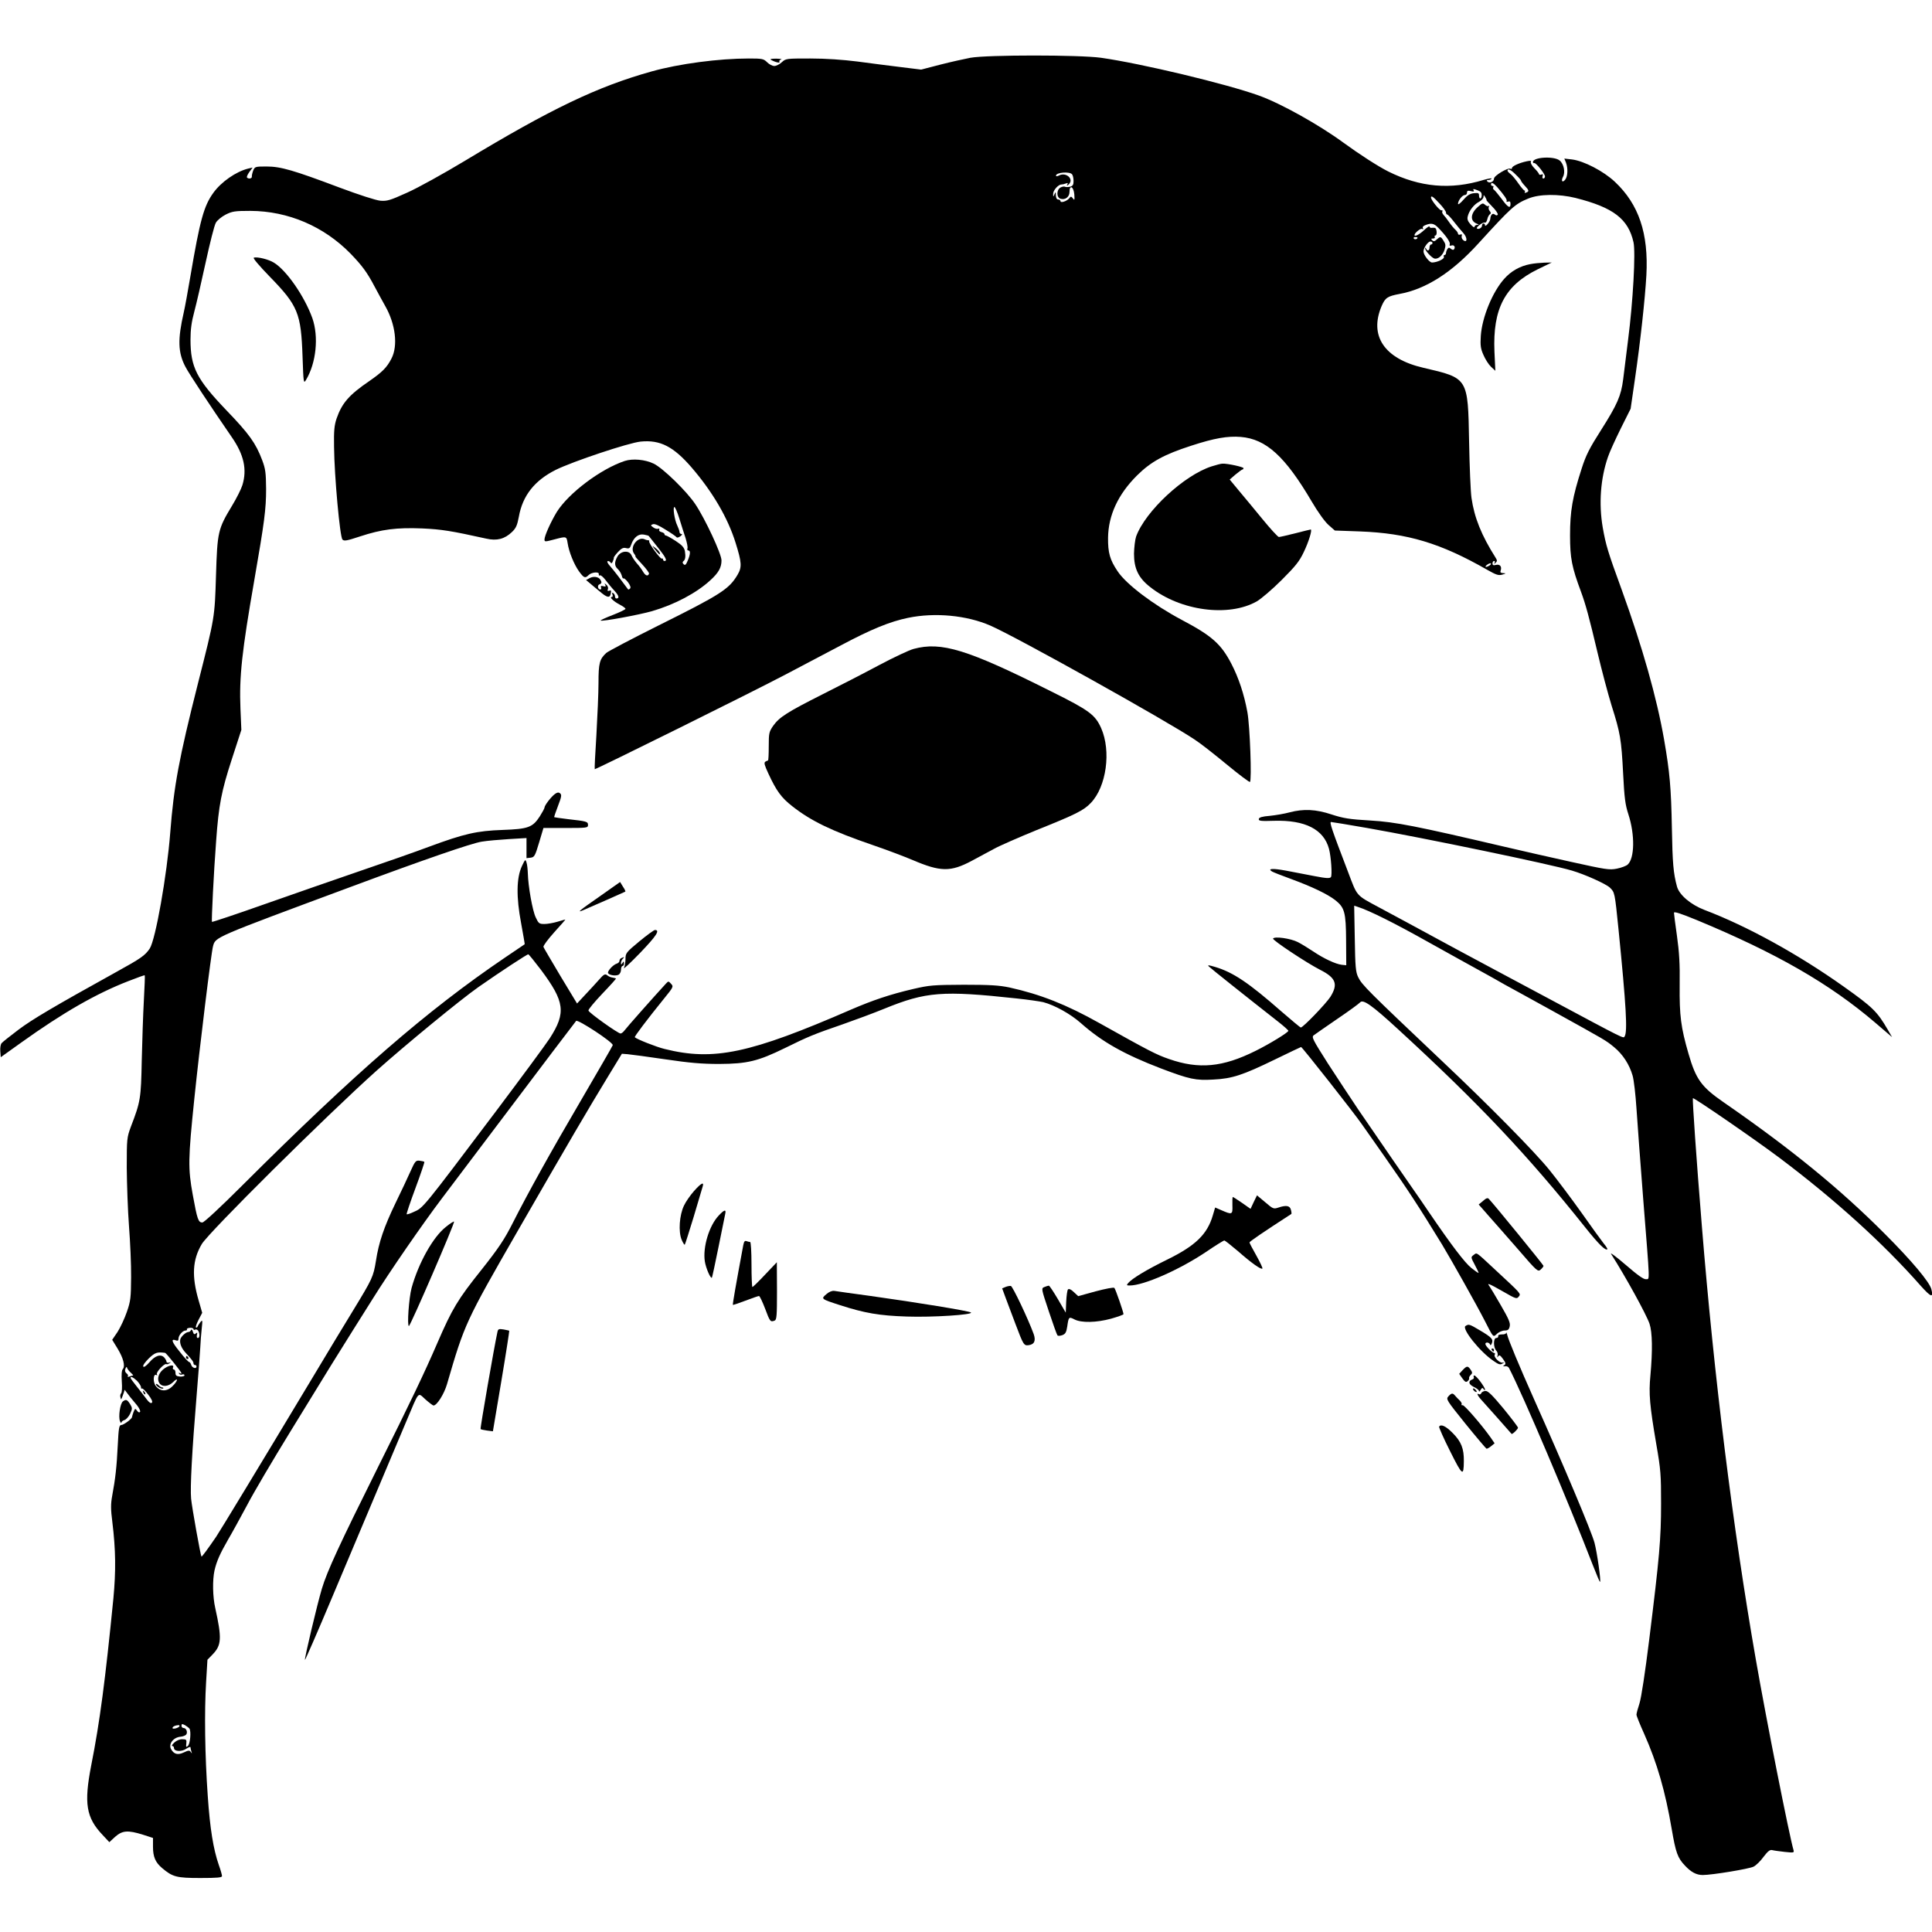 <?xml version="1.0" standalone="no"?>
<!DOCTYPE svg PUBLIC "-//W3C//DTD SVG 20010904//EN"
 "http://www.w3.org/TR/2001/REC-SVG-20010904/DTD/svg10.dtd">
<svg version="1.0" xmlns="http://www.w3.org/2000/svg"
 width="1288pt" height="1288pt" viewBox="0 0 1288 1288"
 preserveAspectRatio="xMidYMid meet">
<g transform="translate(0,1288) scale(0.1,-0.1)"
fill="#000000" stroke="none">
<path d="M6470 12495 c-41 -8 -132 -28 -202 -46 l-127 -33 -138 17 c-76 9
-205 26 -288 37 -96 12 -209 20 -313 20 -160 0 -163 0 -190 -25 -15 -14 -37
-25 -50 -25 -13 0 -34 11 -48 25 -23 23 -32 25 -122 25 -199 0 -465 -35 -647
-86 -362 -101 -671 -249 -1249 -598 -138 -83 -309 -178 -381 -210 -115 -52
-135 -58 -180 -54 -30 3 -139 38 -270 87 -308 116 -393 141 -488 141 -75 0
-78 -1 -89 -27 -6 -16 -10 -34 -9 -40 2 -13 -21 -18 -32 -7 -4 4 3 20 15 37
l22 30 -30 -7 c-80 -20 -179 -88 -232 -162 -63 -87 -89 -182 -152 -552 -17
-100 -37 -211 -45 -245 -41 -179 -39 -267 11 -362 23 -45 165 -260 309 -469
81 -117 103 -215 71 -320 -8 -26 -39 -88 -70 -139 -93 -154 -97 -173 -106
-462 -9 -285 -7 -275 -120 -720 -127 -502 -161 -685 -185 -995 -22 -285 -98
-715 -137 -774 -31 -46 -58 -65 -223 -156 -417 -231 -559 -315 -651 -384 -56
-42 -107 -83 -113 -90 -7 -8 -11 -32 -9 -54 l3 -40 137 98 c278 199 499 326
713 409 59 23 108 41 110 39 2 -2 -1 -77 -6 -168 -5 -91 -11 -271 -14 -400 -5
-252 -8 -274 -72 -440 -27 -74 -28 -79 -28 -275 1 -110 7 -285 15 -390 8 -104
15 -257 14 -340 -1 -136 -3 -158 -28 -230 -15 -44 -43 -104 -62 -134 l-36 -53
35 -57 c39 -64 53 -117 36 -138 -8 -8 -10 -38 -7 -83 3 -38 1 -73 -4 -78 -6
-6 -8 -18 -5 -28 4 -20 5 -18 22 31 l6 20 15 -20 c16 -22 24 -32 67 -83 15
-19 24 -38 21 -44 -5 -7 -12 -4 -20 7 -12 17 -14 16 -24 -9 -5 -15 -10 -30
-10 -33 0 -12 -56 -53 -71 -53 -15 0 -18 -19 -24 -137 -7 -144 -16 -222 -37
-335 -10 -55 -10 -89 1 -175 23 -187 24 -328 7 -509 -54 -544 -90 -822 -148
-1114 -49 -253 -34 -347 76 -463 l45 -48 39 36 c48 42 84 45 184 14 l68 -22 0
-59 c0 -67 16 -104 61 -142 70 -59 96 -66 254 -66 115 0 145 3 145 13 0 8 -9
40 -21 73 -37 107 -59 243 -74 462 -19 269 -23 560 -11 757 l9 150 34 35 c60
62 63 107 18 310 -17 75 -19 185 -5 250 14 61 36 111 90 205 26 44 83 148 127
230 43 83 172 301 285 485 279 455 321 523 423 685 48 77 106 169 129 205 112
180 330 496 463 672 81 108 249 330 373 494 281 373 511 676 521 688 11 12
251 -145 244 -162 -2 -7 -100 -176 -216 -375 -199 -339 -348 -608 -449 -807
-56 -111 -95 -170 -210 -315 -159 -199 -195 -259 -295 -490 -83 -192 -177
-390 -397 -830 -253 -508 -337 -689 -372 -806 -30 -99 -118 -470 -113 -475 2
-2 84 186 182 419 230 545 410 972 492 1167 91 215 76 198 130 150 25 -22 49
-40 53 -40 23 0 71 77 90 142 118 405 123 416 475 1028 343 596 465 804 599
1024 l92 151 39 -3 c22 -2 135 -17 250 -34 163 -24 243 -31 360 -31 187 1 258
18 440 107 152 75 190 91 385 158 80 28 204 74 275 103 279 114 389 122 880
69 77 -8 158 -20 180 -25 76 -20 181 -78 250 -139 142 -126 290 -209 535 -303
190 -72 231 -81 349 -74 126 6 197 30 409 133 95 46 174 84 176 84 7 0 356
-443 406 -516 8 -12 76 -109 151 -215 153 -218 230 -336 383 -586 66 -110 228
-398 285 -509 58 -114 55 -111 82 -85 12 11 35 21 50 21 22 0 29 6 34 28 5 23
-7 50 -61 143 -36 63 -71 120 -76 127 -18 22 3 13 94 -39 85 -49 90 -50 103
-33 16 20 19 16 -160 182 -130 121 -118 112 -140 96 -20 -15 -20 -15 7 -66 15
-28 27 -53 25 -54 -1 -2 -23 13 -47 32 -44 35 -133 152 -281 369 -41 61 -91
133 -110 160 -36 51 -204 295 -365 530 -48 72 -139 209 -201 305 -101 159
-110 176 -95 188 9 7 80 56 157 109 77 52 145 102 152 110 19 24 78 -17 253
-178 536 -492 863 -838 1248 -1321 90 -113 136 -158 148 -146 2 2 -9 20 -25
39 -15 19 -82 111 -148 205 -67 94 -163 222 -214 285 -99 122 -400 428 -719
729 -492 466 -530 504 -555 555 -17 35 -20 68 -23 259 l-4 218 22 -7 c77 -24
249 -110 475 -237 143 -80 292 -162 330 -183 39 -21 88 -49 110 -61 22 -13 51
-29 65 -37 14 -7 158 -87 320 -176 357 -198 354 -195 412 -243 57 -47 101
-115 122 -188 9 -30 20 -129 26 -220 6 -91 26 -363 45 -605 46 -579 44 -529
19 -533 -16 -2 -55 26 -135 95 -63 54 -107 87 -98 73 97 -152 235 -403 256
-465 19 -57 21 -178 6 -344 -12 -122 -5 -200 39 -458 30 -172 32 -205 32 -398
0 -232 -11 -357 -79 -905 -27 -218 -53 -389 -65 -426 -11 -33 -20 -67 -20 -75
0 -8 23 -65 51 -127 87 -196 141 -383 184 -636 27 -157 39 -192 89 -244 40
-43 76 -62 118 -62 62 0 311 41 339 56 16 8 46 37 66 65 29 38 43 49 58 45 11
-3 49 -8 84 -12 59 -6 63 -6 58 12 -28 95 -182 872 -251 1269 -154 882 -279
1888 -360 2890 -37 452 -64 848 -60 854 5 6 410 -272 579 -399 368 -277 691
-569 941 -853 68 -76 85 -81 70 -22 -12 48 -131 190 -308 367 -299 301 -633
573 -1079 881 -146 101 -183 152 -232 322 -51 175 -61 255 -59 457 2 142 -3
221 -18 328 -11 77 -20 147 -20 155 0 10 43 -4 153 -49 530 -220 885 -424
1189 -684 l112 -96 -29 50 c-70 120 -99 149 -295 288 -303 215 -642 402 -927
510 -91 35 -168 100 -183 156 -24 88 -30 157 -34 390 -5 268 -14 371 -52 590
-49 280 -143 613 -283 1000 -92 252 -105 295 -126 414 -27 158 -15 326 35 470
10 31 49 116 85 189 l66 132 29 200 c36 247 67 531 76 690 15 279 -50 473
-211 624 -76 71 -206 138 -284 148 l-52 6 11 -27 c14 -38 12 -89 -4 -112 -19
-25 -31 -12 -16 17 17 30 6 86 -22 109 -37 31 -178 23 -178 -10 0 -5 4 -9 9
-7 11 3 71 -72 71 -89 0 -8 -5 -14 -11 -14 -6 0 -8 7 -5 16 4 12 2 15 -9 10
-8 -3 -15 -1 -15 4 0 4 -14 22 -31 39 -17 17 -27 36 -23 42 4 8 -3 9 -27 4
-52 -11 -99 -33 -99 -45 0 -6 -5 -8 -10 -5 -16 10 -110 -46 -110 -66 0 -20
-29 -34 -44 -19 -7 7 -5 10 6 10 9 0 19 4 22 9 4 5 -20 1 -52 -8 -222 -68
-426 -49 -637 56 -68 34 -196 117 -300 193 -164 120 -417 261 -562 313 -220
79 -785 214 -1053 252 -146 20 -757 20 -870 0z m3635 -779 c19 -18 35 -36 35
-40 0 -4 11 -19 25 -34 29 -31 31 -38 9 -46 -8 -3 -12 -2 -9 4 3 6 3 10 -2 10
-4 0 -23 22 -41 48 -18 26 -41 54 -52 62 -11 8 -20 18 -20 22 0 17 23 7 55
-26z m-2958 2 c6 -7 10 -27 10 -45 0 -25 -5 -33 -24 -38 -13 -3 -28 -3 -33 0
-5 3 -19 1 -30 -5 -27 -15 -28 -66 0 -75 31 -10 60 12 60 45 0 51 27 37 32
-15 3 -39 1 -43 -9 -28 -12 15 -14 15 -25 1 -16 -20 -58 -33 -58 -19 0 6 -7
11 -15 11 -10 0 -15 10 -16 28 0 24 -1 25 -9 7 -8 -19 -9 -19 -9 2 -1 23 34
63 55 63 7 0 20 3 30 7 13 5 15 3 9 -8 -5 -9 -2 -9 10 2 37 35 -18 84 -65 59
-12 -6 -20 -7 -20 -1 0 22 91 29 107 9z m2834 -85 c48 -55 69 -86 63 -94 -3
-5 2 -6 10 -3 11 4 16 0 16 -15 0 -34 -17 -25 -59 33 -23 30 -45 57 -51 61 -6
3 -8 11 -5 16 4 5 1 9 -4 9 -6 0 -11 5 -11 10 0 18 16 11 41 -17z m-127 -23
c19 -7 25 -16 24 -34 -2 -27 -18 -25 -18 3 0 14 -7 16 -35 13 -26 -3 -44 -15
-70 -45 -19 -22 -35 -34 -35 -26 0 22 29 59 46 59 8 0 14 7 14 16 0 12 6 15
26 10 17 -5 23 -3 19 4 -8 12 -3 13 29 0z m56 -65 c-2 0 16 -19 39 -43 23 -23
39 -47 36 -53 -5 -7 -11 -6 -20 1 -15 12 -28 -2 -30 -31 -2 -19 -35 -57 -35
-40 0 6 -4 11 -10 11 -5 0 -10 -6 -10 -14 0 -15 -24 -28 -34 -19 -8 8 42 45
53 39 5 -3 12 6 16 21 3 16 12 31 18 35 8 5 7 11 -2 22 -7 8 -9 21 -5 28 4 7
3 10 -1 5 -5 -4 -16 0 -25 8 -14 13 -19 11 -46 -13 -51 -44 -55 -94 -11 -112
18 -7 18 -9 5 -9 -10 -1 -18 -7 -18 -13 0 -7 -12 0 -26 16 -19 21 -24 35 -19
54 9 38 42 80 76 97 16 9 29 23 29 33 1 15 2 14 12 -3 7 -11 10 -20 8 -20z
m595 15 c250 -63 350 -139 385 -295 15 -67 -3 -394 -36 -650 -13 -104 -28
-224 -33 -265 -14 -109 -39 -166 -146 -335 -79 -124 -102 -169 -131 -260 -61
-189 -77 -282 -77 -445 0 -152 12 -211 73 -375 31 -84 54 -168 111 -409 27
-114 69 -272 93 -350 58 -183 65 -223 77 -455 8 -160 14 -206 35 -270 44 -135
42 -293 -5 -335 -10 -9 -42 -21 -72 -27 -50 -10 -73 -6 -304 45 -137 30 -338
76 -445 101 -590 138 -724 165 -895 175 -140 8 -180 15 -257 40 -105 35 -187
39 -282 14 -33 -9 -92 -19 -131 -23 -50 -4 -71 -10 -73 -21 -2 -13 13 -15 102
-12 207 6 331 -57 366 -187 14 -53 22 -174 13 -188 -7 -10 -31 -9 -108 6 -55
11 -142 27 -193 37 -88 16 -124 14 -92 -6 8 -5 67 -28 130 -51 136 -50 241
-100 293 -141 61 -49 70 -80 71 -268 l1 -165 -30 3 c-41 5 -119 41 -190 89
-33 22 -80 51 -104 63 -48 24 -154 39 -164 23 -6 -10 223 -162 313 -208 107
-54 122 -96 69 -181 -30 -46 -182 -204 -197 -204 -4 0 -61 48 -127 105 -221
194 -324 263 -445 299 -45 13 -52 14 -40 2 13 -13 254 -205 462 -368 37 -29
67 -56 67 -60 1 -10 -124 -87 -219 -134 -219 -109 -377 -124 -577 -54 -84 29
-129 52 -463 239 -221 124 -393 192 -601 238 -68 14 -126 18 -304 18 -204 -1
-228 -3 -336 -28 -155 -36 -270 -75 -414 -137 -676 -294 -917 -345 -1245 -263
-54 13 -185 65 -198 78 -4 4 81 117 196 259 61 75 63 79 46 97 -17 19 -18 19
-34 2 -82 -89 -266 -297 -277 -313 -8 -11 -20 -20 -26 -20 -17 0 -212 139
-214 153 -2 7 40 57 92 112 52 54 93 100 92 102 -2 1 -13 4 -24 6 -12 1 -28 9
-36 16 -13 10 -22 6 -54 -31 -21 -23 -62 -69 -92 -100 l-54 -58 -110 182 c-60
101 -112 189 -114 195 -3 7 30 51 72 98 43 47 76 85 74 85 -2 0 -26 -7 -53
-15 -27 -8 -66 -15 -87 -15 -34 0 -39 4 -57 43 -22 44 -51 210 -53 293 -1 27
-4 60 -9 74 -7 24 -9 22 -31 -25 -36 -78 -38 -205 -5 -379 14 -77 25 -140 24
-141 -2 -1 -61 -41 -133 -90 -520 -353 -994 -764 -1754 -1522 -141 -141 -251
-243 -262 -243 -27 0 -34 20 -64 185 -32 176 -31 237 10 635 36 350 113 978
125 1021 17 63 -1 55 920 397 481 179 805 291 872 301 35 6 116 13 181 17
l117 7 0 -67 0 -67 27 3 c25 3 30 10 57 101 l29 97 149 0 c141 0 148 1 148 20
0 23 -9 25 -134 39 -49 6 -90 12 -91 13 -2 2 10 35 25 75 23 60 26 74 14 84
-10 8 -18 7 -34 -4 -24 -17 -70 -76 -70 -91 0 -5 -14 -31 -31 -58 -48 -74 -77
-85 -249 -91 -171 -6 -255 -25 -490 -112 -85 -32 -290 -104 -455 -160 -165
-57 -455 -157 -644 -224 -189 -67 -346 -119 -348 -117 -4 4 12 333 28 541 17
237 35 330 104 542 l64 197 -6 140 c-9 215 10 385 92 856 68 391 79 475 79
610 -1 109 -4 133 -26 192 -43 114 -87 175 -238 332 -199 208 -240 287 -240
472 0 67 7 118 25 185 14 52 48 200 76 329 28 129 58 248 68 265 9 16 38 40
65 54 44 22 60 25 165 25 252 -1 490 -103 668 -285 77 -80 110 -124 160 -219
22 -41 54 -100 71 -130 69 -121 86 -265 42 -350 -31 -61 -62 -91 -150 -152
-133 -91 -180 -145 -216 -248 -15 -45 -19 -80 -17 -190 2 -194 39 -600 56
-617 11 -12 30 -8 118 21 143 47 243 60 414 53 129 -6 192 -16 427 -68 70 -16
122 -3 171 44 27 26 35 44 46 102 25 141 105 242 247 313 114 56 485 180 565
188 130 13 219 -33 340 -173 140 -163 241 -335 293 -502 41 -131 43 -162 13
-213 -57 -96 -111 -131 -531 -340 -176 -88 -332 -170 -344 -181 -45 -41 -52
-69 -52 -199 0 -68 -7 -224 -14 -348 -8 -124 -13 -226 -11 -228 4 -4 1052 515
1270 630 110 58 277 146 370 195 205 109 328 159 449 184 179 37 391 17 549
-52 174 -76 1176 -635 1362 -760 39 -25 135 -101 215 -167 80 -66 149 -118
153 -115 13 8 0 372 -17 465 -22 120 -58 229 -108 325 -68 130 -130 185 -329
290 -190 101 -370 237 -428 324 -52 77 -65 124 -64 224 2 150 67 290 194 416
92 91 180 139 359 197 156 51 244 66 332 59 169 -14 296 -130 473 -431 41 -70
87 -134 112 -156 l42 -37 168 -6 c317 -12 537 -78 848 -256 60 -34 75 -39 100
-32 27 8 27 9 6 10 -16 1 -21 5 -17 16 10 27 -4 45 -30 39 -18 -5 -24 -2 -24
10 0 9 5 16 11 16 5 0 7 -6 3 -12 -5 -10 -4 -10 7 0 11 11 11 16 -1 35 -93
147 -141 265 -160 397 -6 41 -13 210 -16 375 -8 429 -5 423 -305 493 -260 60
-363 213 -278 412 24 55 39 65 118 80 177 32 351 143 528 338 219 240 243 262
331 298 75 31 203 32 317 4z m-908 -37 c24 -25 43 -52 43 -60 0 -7 4 -13 8
-13 4 0 24 -21 44 -47 21 -27 49 -61 63 -76 29 -31 28 -71 -1 -47 -8 7 -12 20
-9 28 3 10 0 12 -10 8 -8 -3 -15 0 -15 6 0 6 -8 18 -18 27 -10 9 -29 32 -42
51 -13 19 -30 41 -37 48 -7 8 -11 18 -7 23 3 5 0 8 -7 7 -11 -3 -68 67 -69 85
0 16 16 5 57 -40z m-9 -161 c53 -54 82 -97 77 -110 -3 -10 0 -12 10 -9 17 7
29 -8 20 -23 -5 -8 -12 -7 -22 1 -12 10 -16 10 -24 -2 -5 -8 -9 -20 -9 -26 0
-7 -4 -13 -10 -13 -5 0 -7 -6 -4 -13 5 -13 -46 -37 -79 -37 -18 0 -57 50 -57
74 0 24 30 66 46 66 8 0 14 -4 14 -10 0 -5 -4 -10 -10 -10 -5 0 -10 -9 -10
-20 0 -22 -15 -27 -23 -7 -3 7 -6 7 -6 1 -1 -14 40 -59 60 -67 24 -8 56 18 69
57 9 29 8 39 -6 60 -19 31 -22 31 -46 9 -14 -13 -21 -14 -30 -5 -9 9 -8 12 6
12 9 0 14 5 11 10 -3 6 -1 10 4 10 14 0 10 50 -4 51 -5 1 -16 1 -22 0 -7 -1
-13 3 -13 9 0 5 -17 -6 -37 -25 -31 -29 -63 -45 -63 -32 0 14 41 47 51 41 8
-4 9 -3 5 5 -4 7 2 15 16 20 39 16 58 12 86 -17z m-138 -66 c0 -11 -19 -15
-25 -6 -3 5 1 10 9 10 9 0 16 -2 16 -4z m480 -2186 c-24 -15 -37 -11 -16 5 11
8 22 12 25 9 3 -3 -1 -9 -9 -14z m-815 -1750 c382 -67 1225 -242 1365 -284 88
-26 225 -88 252 -113 33 -32 33 -31 58 -278 51 -510 61 -683 41 -714 -9 -15
13 -26 -501 249 -151 81 -309 165 -350 187 -41 22 -160 86 -265 142 -315 171
-436 236 -520 281 -158 85 -145 71 -208 237 -111 290 -125 333 -113 333 6 0
115 -18 241 -40z m-5509 -945 c159 -213 169 -286 59 -457 -26 -40 -186 -257
-356 -483 -498 -660 -486 -646 -552 -675 -23 -11 -43 -17 -46 -15 -2 3 24 81
59 175 35 94 61 172 59 174 -2 3 -17 6 -32 8 -25 3 -30 -3 -61 -72 -18 -41
-63 -136 -99 -210 -77 -160 -112 -262 -131 -387 -17 -105 -24 -119 -150 -326
-51 -83 -181 -298 -288 -477 -337 -561 -599 -993 -627 -1035 -57 -83 -95 -135
-98 -132 -6 7 -63 324 -69 386 -7 73 6 317 37 691 11 135 22 277 24 315 2 39
6 97 10 130 6 55 5 58 -9 41 -8 -10 -17 -24 -19 -30 -2 -6 -7 -8 -11 -5 -3 3
5 26 18 51 l24 46 -24 83 c-47 162 -41 270 21 375 45 77 828 854 1164 1155
196 175 560 474 681 559 149 104 326 220 332 218 5 -2 42 -48 84 -103z m-2316
-2396 c0 -5 5 -7 11 -3 6 3 15 0 20 -7 12 -20 11 -49 -2 -49 -7 0 -9 9 -6 21
4 16 3 18 -8 9 -9 -8 -14 -5 -19 12 -5 14 -9 18 -13 11 -2 -7 -10 -13 -17 -13
-17 0 -50 -31 -54 -49 -6 -26 8 -60 36 -90 43 -47 52 -59 52 -71 0 -5 5 -10
10 -10 6 0 10 -4 10 -10 0 -18 -29 -10 -35 10 -3 11 -10 20 -14 20 -5 0 -34
31 -64 70 -53 65 -60 88 -23 74 11 -4 16 -1 16 12 0 22 28 54 47 54 8 0 12 4
9 8 -2 4 6 9 20 10 13 1 24 -3 24 -9z m-189 -158 c7 -1 109 -128 109 -136 0
-4 -5 -3 -12 1 -7 4 -8 3 -4 -4 4 -6 13 -9 21 -5 8 3 15 0 15 -6 0 -5 -13 -9
-30 -8 -24 2 -30 7 -30 25 0 12 -5 22 -11 22 -6 0 -9 7 -5 15 8 22 -35 12 -67
-15 -31 -27 -41 -63 -25 -90 18 -28 60 -25 92 6 14 15 26 21 26 15 0 -7 -13
-26 -30 -42 -37 -38 -83 -37 -112 2 -20 27 -16 85 5 72 6 -3 7 -1 3 5 -8 13
50 75 63 68 4 -3 13 0 21 6 12 8 12 9 -2 4 -10 -3 -18 0 -18 6 0 6 -7 19 -15
28 -23 25 -61 13 -99 -32 -22 -25 -37 -35 -41 -28 -4 7 12 29 37 54 42 40 56
44 109 37z m-228 -133 c11 -10 17 -18 14 -18 -3 0 -14 -3 -24 -7 -10 -3 -15
-3 -11 2 4 4 1 13 -8 19 -10 8 -13 18 -8 31 6 14 9 16 12 4 3 -7 14 -22 25
-31z m41 -54 c14 -15 26 -34 26 -42 0 -8 3 -12 6 -9 4 4 22 -14 41 -39 23 -29
32 -49 26 -55 -7 -7 -19 1 -34 21 -13 18 -43 56 -66 85 -24 30 -43 56 -43 59
0 13 19 4 44 -20z m349 -2318 c12 -18 5 -101 -10 -115 -12 -11 -14 -8 -11 15
3 26 0 29 -26 29 -17 1 -39 -8 -54 -22 -14 -13 -20 -23 -13 -23 6 0 11 -6 11
-14 0 -23 52 -26 82 -4 16 10 28 15 28 9 0 -5 3 -18 6 -28 5 -14 4 -15 -4 -3
-9 12 -15 12 -47 -3 -40 -19 -66 -12 -85 23 -18 34 16 78 64 82 15 1 32 8 37
14 12 15 1 44 -17 44 -8 0 -14 7 -14 15 0 13 4 14 23 4 12 -7 25 -17 30 -23z
m-67 15 c-8 -12 -46 -21 -46 -11 0 9 18 18 38 19 7 1 11 -3 8 -8z"/>
<path d="M1692 11162 c-8 -2 37 -55 106 -126 189 -194 209 -244 219 -534 6
-176 7 -181 23 -155 68 113 86 288 42 413 -52 144 -171 317 -256 369 -35 22
-112 41 -134 33z"/>
<path d="M10201 11119 c-68 -13 -127 -46 -173 -98 -78 -87 -148 -257 -156
-381 -4 -63 -1 -85 18 -127 12 -28 34 -63 50 -78 l29 -27 -6 128 c-12 286 70
441 287 548 l95 46 -50 -1 c-27 -1 -70 -5 -94 -10z"/>
<path d="M4165 9807 c-160 -53 -374 -214 -453 -340 -39 -64 -82 -159 -82 -183
0 -17 2 -17 70 1 76 20 77 20 84 -25 9 -60 43 -143 76 -189 33 -45 41 -48 64
-25 20 20 72 24 68 6 -1 -8 2 -11 7 -8 5 4 22 -10 38 -31 15 -20 42 -53 60
-72 30 -33 34 -51 12 -51 -5 0 -9 6 -9 14 0 8 -5 18 -12 22 -8 5 -9 2 -5 -9 4
-10 2 -17 -5 -17 -18 0 13 -30 54 -51 21 -11 38 -23 38 -28 0 -4 -38 -23 -85
-41 -47 -18 -83 -35 -81 -37 8 -8 258 38 344 63 151 44 296 121 388 206 55 50
74 85 74 132 0 43 -108 275 -174 374 -57 86 -216 241 -278 271 -58 28 -140 35
-193 18z m364 -384 c13 -43 32 -102 42 -132 9 -30 15 -60 12 -67 -3 -8 0 -14
6 -14 15 0 14 -24 -4 -67 -12 -29 -18 -34 -28 -24 -7 7 -8 14 -2 19 14 10 17
31 11 68 -5 24 -19 40 -62 68 -31 20 -60 36 -65 36 -5 0 -9 4 -9 9 0 5 -9 11
-21 14 -12 3 -18 10 -14 16 3 6 0 9 -7 6 -8 -3 -22 1 -33 9 -18 13 -19 15 -3
21 12 5 41 -8 85 -36 38 -23 71 -46 74 -51 3 -4 14 -1 25 7 11 8 14 15 7 15
-7 0 -13 6 -13 13 0 8 -7 27 -15 44 -18 36 -31 123 -19 123 5 0 20 -35 33 -77z
m-204 -116 c1 -1 27 -34 58 -73 55 -69 68 -94 47 -94 -5 0 -10 5 -10 11 0 5
-4 8 -8 5 -9 -5 -88 102 -84 115 1 5 -1 8 -5 7 -5 0 -16 2 -26 7 -46 20 -100
-52 -71 -94 9 -12 13 -21 10 -21 -2 0 18 -24 45 -52 27 -29 47 -57 46 -62 -7
-20 -23 -15 -39 11 -9 16 -28 42 -43 58 -14 17 -30 40 -35 53 -15 35 -70 31
-93 -7 -22 -38 -22 -64 2 -85 11 -10 22 -29 26 -43 3 -14 9 -23 12 -19 3 3 17
-9 30 -26 15 -21 20 -35 13 -42 -5 -5 -11 -8 -13 -5 -31 43 -98 131 -119 154
-16 17 -23 32 -17 34 6 2 15 -2 19 -9 5 -8 10 -6 15 7 5 10 8 21 7 25 -1 3 12
21 28 38 23 25 36 31 54 26 20 -5 26 -1 34 23 17 49 49 74 85 67 17 -3 31 -7
32 -9z"/>
<path d="M4360 9225 c24 -31 40 -47 40 -38 0 11 -12 26 -35 43 -19 14 -19 14
-5 -5z"/>
<path d="M8078 9771 c-185 -59 -443 -300 -504 -468 -7 -21 -13 -72 -14 -114 0
-99 29 -161 107 -222 201 -160 524 -203 712 -96 29 17 104 81 165 142 93 93
119 125 148 187 32 66 58 150 46 150 -2 0 -48 -11 -102 -25 -54 -14 -104 -25
-110 -25 -7 0 -57 55 -111 121 -55 67 -126 153 -159 192 l-58 70 38 33 c22 18
42 33 47 34 4 0 7 4 7 9 0 8 -108 32 -141 30 -8 0 -40 -8 -71 -18z"/>
<path d="M3931 9026 l-24 -13 23 -19 c12 -11 43 -36 67 -56 51 -44 69 -47 75
-14 4 19 1 23 -10 18 -11 -4 -14 -1 -9 11 3 9 -1 21 -11 29 -13 11 -14 11 -7
-1 6 -11 3 -13 -13 -9 -15 4 -19 2 -15 -8 3 -8 1 -14 -5 -14 -16 0 -22 28 -6
34 16 6 17 15 6 32 -12 19 -46 24 -71 10z"/>
<path d="M6091 8554 c-30 -8 -134 -57 -230 -108 -97 -52 -266 -139 -376 -194
-238 -120 -289 -153 -330 -210 -28 -41 -30 -49 -30 -138 0 -52 -2 -94 -5 -94
-3 0 -11 -4 -18 -8 -10 -7 -5 -24 20 -78 54 -117 87 -162 160 -219 126 -99
263 -165 537 -259 88 -30 207 -75 264 -99 187 -80 254 -81 395 -6 39 21 105
57 145 78 39 22 168 78 285 126 262 105 317 132 364 182 104 108 137 345 69
499 -40 89 -78 118 -334 245 -558 280 -731 333 -916 283z"/>
<path d="M4005 6909 c-148 -103 -164 -117 -115 -96 50 21 274 120 279 123 2 2
-5 17 -16 33 l-19 31 -129 -91z"/>
<path d="M4262 6604 c-88 -73 -92 -79 -92 -116 0 -22 -5 -49 -10 -61 -6 -12
43 34 109 102 108 113 133 151 97 151 -6 0 -53 -34 -104 -76z"/>
<path d="M4143 6493 c-7 -2 -13 -11 -13 -18 0 -8 -8 -16 -18 -19 -26 -8 -65
-52 -58 -64 9 -14 52 -20 70 -10 9 5 16 20 16 33 0 14 5 25 10 25 6 0 10 8 10
18 0 14 -2 15 -10 2 -9 -13 -10 -13 -10 1 0 8 5 20 12 27 13 13 11 14 -9 5z"/>
<path d="M1240 3830 c0 -5 5 -10 11 -10 5 0 7 5 4 10 -3 6 -8 10 -11 10 -2 0
-4 -4 -4 -10z"/>
<path d="M1040 3651 c0 -13 39 -35 48 -27 3 3 0 6 -6 6 -6 0 -18 7 -26 16 -9
8 -16 11 -16 5z"/>
<path d="M956 3597 c3 -10 9 -15 12 -12 3 3 0 11 -7 18 -10 9 -11 8 -5 -6z"/>
<path d="M5140 12481 c28 -16 63 -24 56 -13 -3 6 2 13 11 15 10 3 -4 5 -32 6
-32 0 -45 -3 -35 -8z"/>
<path d="M4627 4940 c-24 -27 -55 -71 -67 -97 -31 -64 -38 -174 -16 -227 9
-22 19 -37 21 -34 3 3 29 86 59 184 29 98 56 189 60 202 12 36 -9 26 -57 -28z"/>
<path d="M8358 4866 l-21 -45 -57 40 c-31 21 -58 39 -61 39 -3 0 -4 -25 -3
-56 2 -63 -1 -64 -78 -30 l-37 16 -16 -54 c-37 -125 -115 -201 -305 -294 -135
-66 -234 -126 -259 -156 -12 -14 -10 -16 10 -16 94 0 330 104 508 223 63 43
118 77 123 77 5 0 45 -32 91 -71 91 -80 155 -125 163 -116 3 3 -15 41 -40 86
-25 44 -46 84 -46 88 0 6 86 65 279 190 2 1 1 14 -3 28 -7 28 -32 32 -85 14
-30 -10 -35 -8 -86 36 l-55 46 -22 -45z"/>
<path d="M9887 4874 l-29 -24 64 -73 c34 -39 65 -74 68 -77 3 -3 63 -72 134
-153 123 -143 129 -147 147 -131 10 9 19 20 19 25 0 6 -327 407 -364 446 -8 9
-18 6 -39 -13z"/>
<path d="M4793 4778 c-65 -67 -109 -213 -94 -308 7 -44 38 -116 47 -108 2 3
22 94 44 204 22 109 42 209 45 222 7 31 -6 28 -42 -10z"/>
<path d="M2973 4701 c-86 -67 -183 -241 -229 -407 -18 -67 -31 -254 -18 -254
10 0 308 689 301 696 -2 3 -27 -13 -54 -35z"/>
<path d="M4955 4578 c-49 -263 -72 -394 -69 -397 1 -2 39 11 84 28 45 17 85
31 90 31 5 0 23 -38 41 -85 32 -86 35 -90 63 -79 14 5 16 32 16 198 l-1 191
-78 -82 c-43 -46 -81 -83 -85 -83 -3 0 -6 68 -6 150 0 84 -4 150 -9 150 -5 0
-16 3 -25 6 -11 4 -16 -3 -21 -28z"/>
<path d="M6703 4300 l-22 -9 25 -68 c14 -37 43 -114 64 -170 52 -138 56 -145
87 -141 39 5 50 30 34 75 -37 101 -140 318 -152 320 -8 1 -24 -2 -36 -7z"/>
<path d="M6963 4300 c-22 -9 -22 -9 29 -162 28 -84 54 -157 58 -161 4 -4 18
-3 32 2 21 8 27 19 33 58 9 64 11 66 48 47 46 -24 146 -22 245 5 45 13 82 26
82 30 0 13 -53 167 -61 175 -4 5 -57 -5 -125 -23 l-116 -32 -29 27 c-18 18
-33 24 -39 18 -5 -5 -10 -42 -12 -82 l-3 -73 -53 91 c-29 49 -56 90 -60 89 -4
0 -17 -4 -29 -9z"/>
<path d="M5509 4252 c-37 -31 -36 -32 91 -73 164 -53 261 -70 446 -76 172 -6
444 12 427 27 -10 10 -367 68 -668 110 -121 16 -230 32 -243 34 -15 2 -35 -6
-53 -22z"/>
<path d="M9770 4040 c-27 -17 95 -171 187 -233 34 -24 45 -27 60 -17 14 9 14
10 2 6 -20 -6 -64 38 -54 53 3 6 2 11 -3 11 -12 0 -56 43 -59 58 -4 16 24 15
30 0 3 -9 7 -7 12 5 12 28 1 40 -74 85 -77 46 -79 46 -101 32z"/>
<path d="M3316 3999 c-21 -96 -116 -642 -112 -646 2 -3 22 -7 43 -10 l39 -5
56 333 c31 184 54 335 53 337 -1 2 -19 5 -38 9 -32 5 -37 3 -41 -18z"/>
<path d="M10041 3994 c0 -6 -13 -11 -28 -10 -17 0 -27 -4 -25 -12 1 -7 -5 -12
-13 -12 -20 0 -20 -63 0 -84 8 -8 12 -23 9 -33 -4 -13 -3 -15 4 -5 7 11 14 7
32 -18 19 -26 20 -34 9 -41 -11 -8 -10 -9 5 -7 10 2 22 -4 26 -12 96 -186 392
-883 560 -1317 24 -62 45 -111 47 -109 7 7 -19 192 -37 261 -19 72 -203 510
-400 950 -102 229 -175 404 -183 440 -3 11 -5 15 -6 9z"/>
<path d="M9945 3880 c3 -5 8 -10 11 -10 2 0 4 5 4 10 0 6 -5 10 -11 10 -5 0
-7 -4 -4 -10z"/>
<path d="M9751 3746 l-23 -25 21 -30 c18 -25 25 -28 36 -18 7 6 11 15 9 19 -2
3 2 13 10 21 13 12 13 17 0 36 -19 27 -25 26 -53 -3z"/>
<path d="M9825 3700 c3 -6 0 -13 -9 -16 -30 -11 -26 -33 9 -50 19 -9 35 -21
35 -28 0 -6 5 -3 11 8 9 15 13 16 20 5 5 -8 9 -9 9 -3 0 16 -58 94 -71 94 -5
0 -7 -5 -4 -10z"/>
<path d="M9820 3621 c0 -10 19 -25 25 -20 1 2 -3 10 -11 17 -8 7 -14 8 -14 3z"/>
<path d="M9875 3592 c-3 -7 -9 -10 -15 -7 -19 12 -10 -10 18 -40 24 -26 190
-213 199 -224 4 -6 43 31 43 41 0 5 -44 63 -97 128 -75 90 -103 118 -120 117
-13 -1 -25 -7 -28 -15z"/>
<path d="M9656 3571 c-17 -19 -13 -25 114 -183 73 -90 136 -164 140 -166 4 -1
18 6 31 17 l23 19 -26 38 c-57 81 -176 219 -187 216 -7 -1 -10 1 -7 6 3 5 -3
16 -12 25 -9 8 -23 23 -30 31 -17 21 -25 20 -46 -3z"/>
<path d="M819 3537 c-18 -14 -31 -102 -19 -132 5 -11 9 -15 9 -9 1 7 10 14 21
17 10 3 27 21 37 41 16 34 16 39 1 64 -20 32 -28 35 -49 19z"/>
<path d="M9594 3369 c-2 -4 30 -78 73 -163 83 -166 91 -172 92 -67 1 83 -17
130 -74 187 -46 47 -79 62 -91 43z"/>
</g>
</svg>
